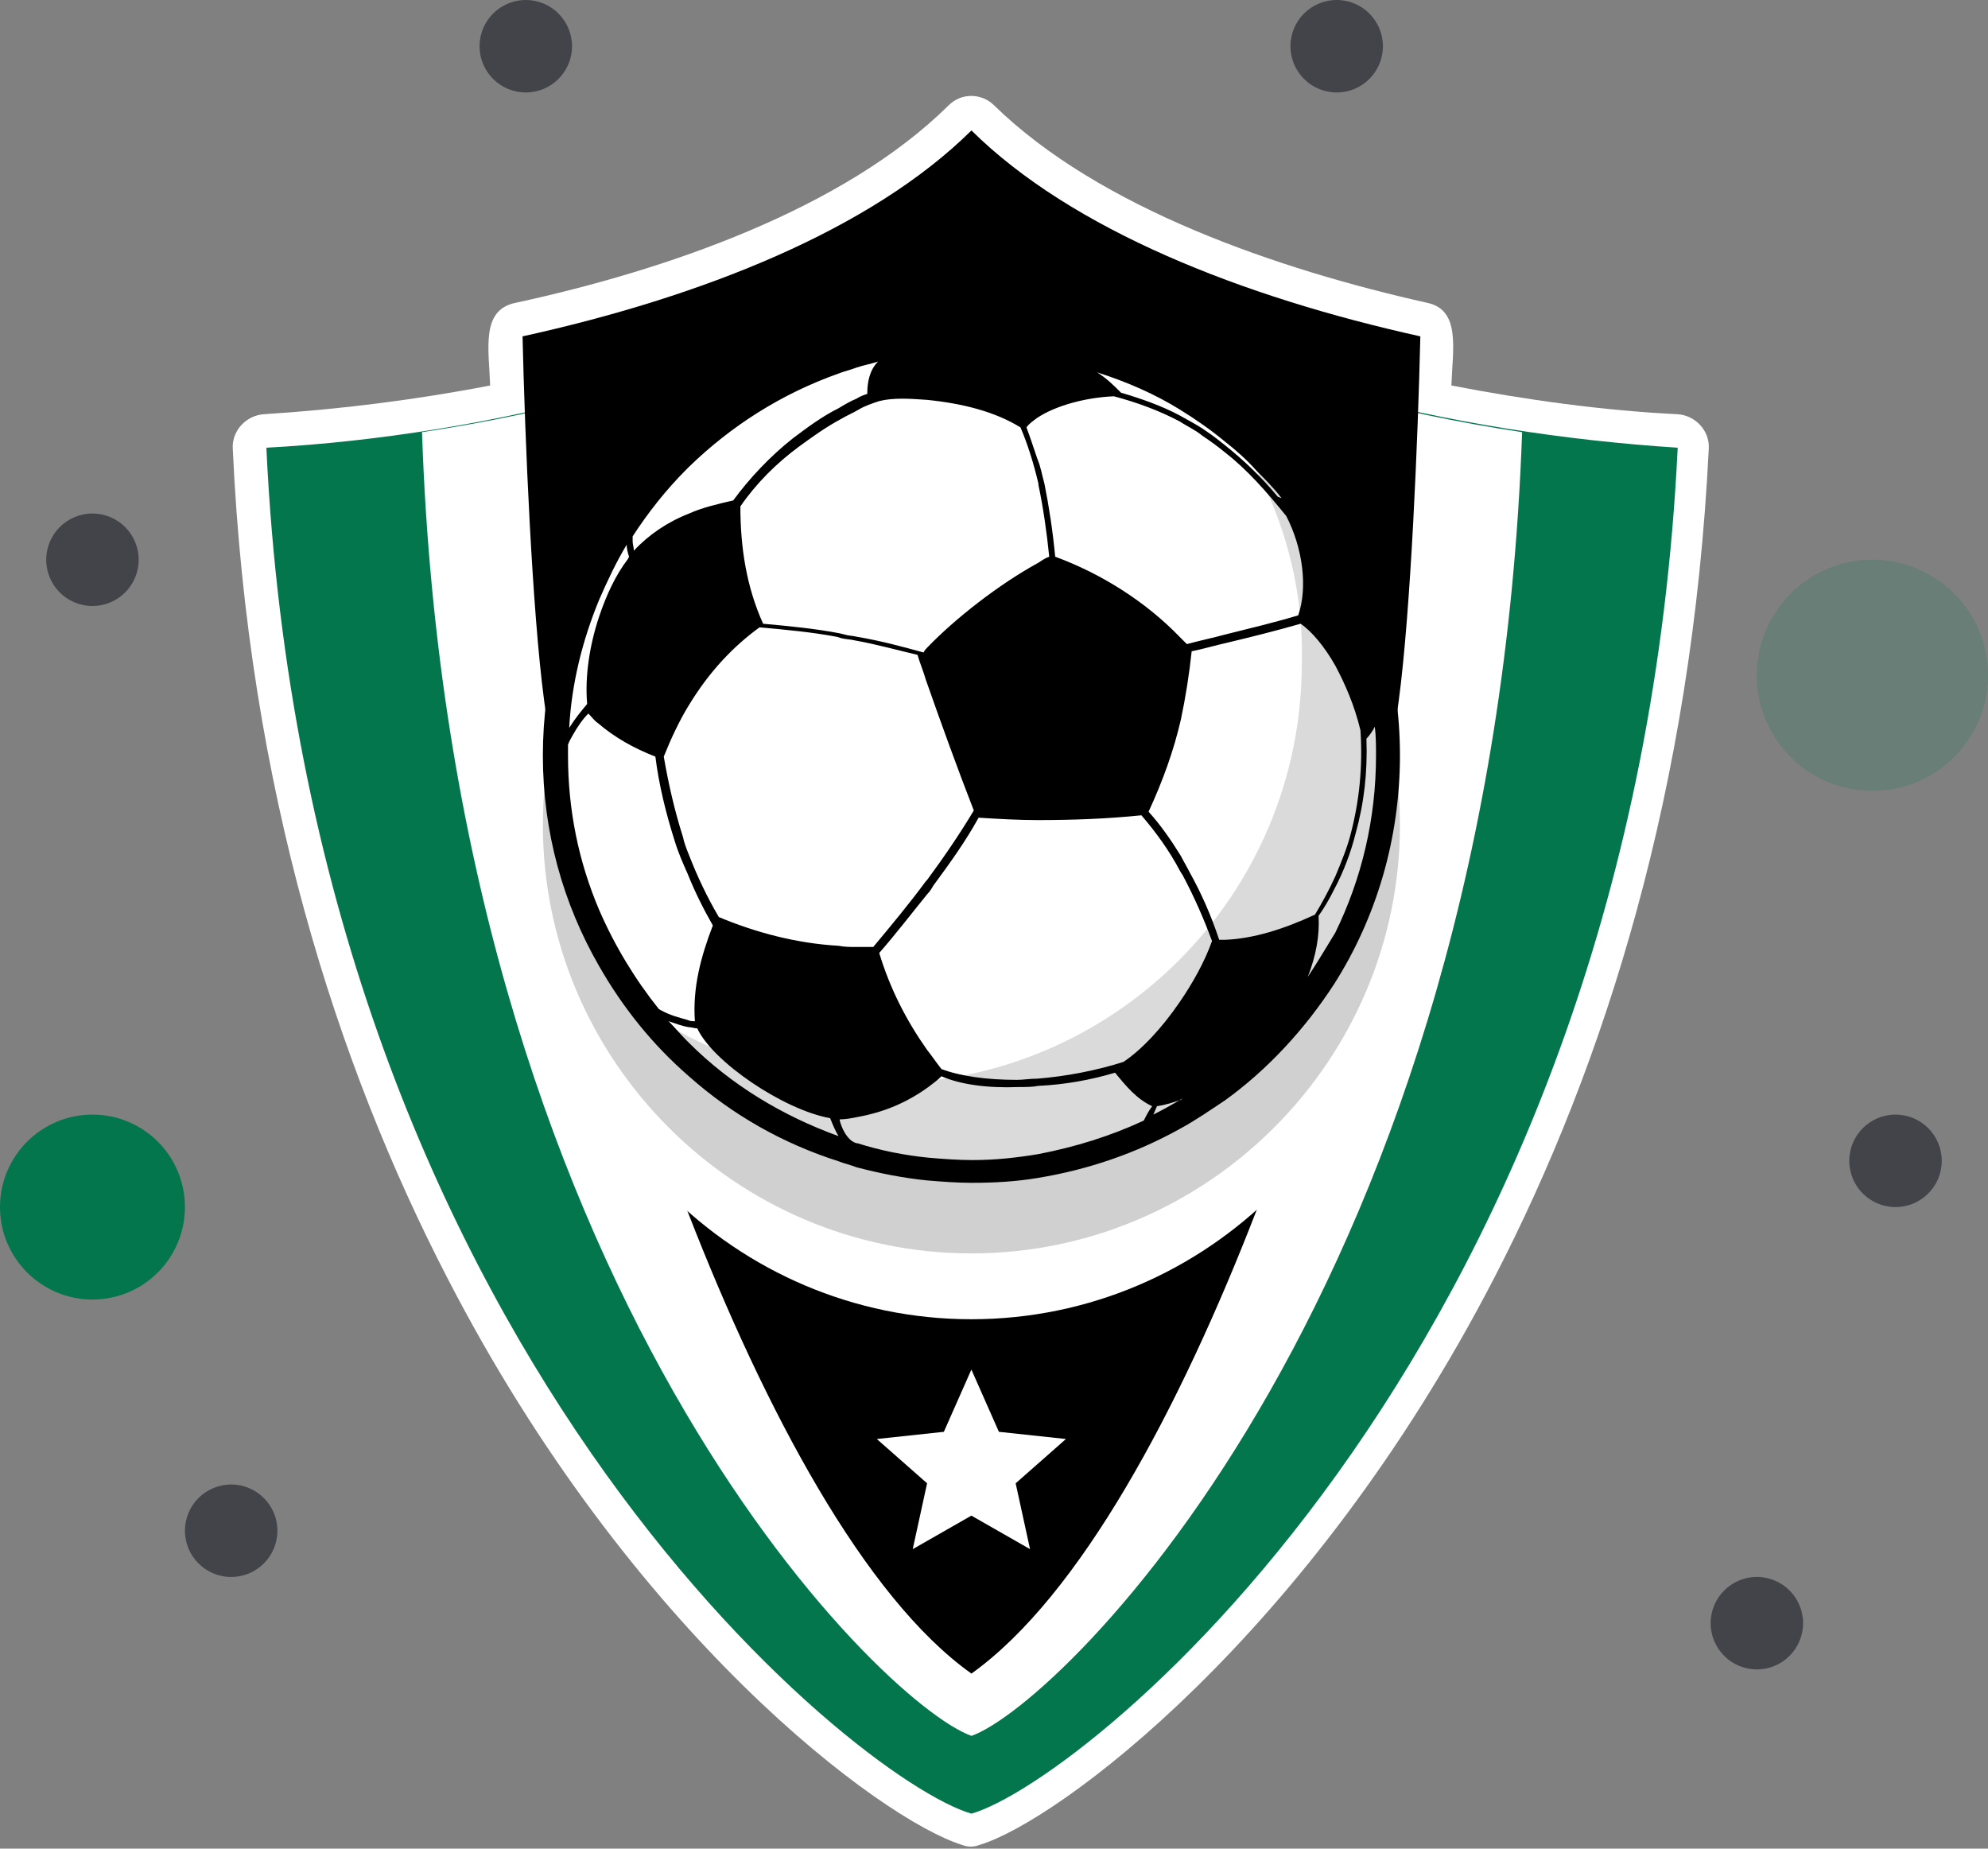 <svg width="228" height="212" viewBox="0 0 228 212" fill="none" xmlns="http://www.w3.org/2000/svg">
<rect x="0" y="0" width="228" height="212" fill="#808080" stroke="none"/>
<g clip-path="url(#clip0_0_284)">
<g clip-path="url(#clip1_0_284)">
<g clip-path="url(#clip2_0_284)">
<path fill-rule="evenodd" clip-rule="evenodd" d="M110.307 211.561C101.108 208.678 72.415 187.536 51.273 146.487C38.642 122.05 28.483 90.473 26.698 51.483C26.561 49.424 28.208 47.639 30.267 47.502C38.917 46.953 47.703 45.855 56.215 44.207C56.078 40.089 55.117 35.558 59.098 34.734C76.259 31.027 96.715 24.026 108.796 12.082C110.307 10.572 112.64 10.709 114.013 12.082C126.095 23.889 146.551 30.89 163.712 34.734C167.556 35.558 166.595 40.089 166.457 44.207C174.969 45.855 183.893 47.09 192.405 47.502C194.464 47.639 196.112 49.424 195.974 51.483C194.052 90.473 184.03 122.05 171.4 146.487C150.12 187.673 121.152 208.953 112.366 211.561C111.679 211.836 110.993 211.836 110.307 211.561V211.561Z" fill="white"/>
<path fill-rule="evenodd" clip-rule="evenodd" d="M111.413 207.988C98.096 204.144 35.355 153.759 30.55 51.342C43.318 50.656 57.047 48.459 69.952 44.89H153.011C165.916 48.459 179.645 50.519 192.413 51.342C187.47 153.759 124.73 204.144 111.413 207.988Z" fill="#04764E"/>
<path fill-rule="evenodd" clip-rule="evenodd" d="M111.415 199.067C100.981 195.361 51.695 147.31 48.4 49.56C55.676 48.462 62.953 46.952 69.954 45.03H153.014C160.015 46.952 167.292 48.462 174.568 49.56C171.136 147.31 121.849 195.361 111.415 199.067V199.067Z" fill="white"/>
<path fill-rule="evenodd" clip-rule="evenodd" d="M111.413 191.924C86.838 174.489 65.696 105.707 62.401 80.309C61.028 70.013 60.205 50.38 59.93 38.574C80.523 34.043 99.881 26.355 111.413 14.96C122.945 26.355 142.44 34.043 162.896 38.574C162.622 50.38 161.798 70.013 160.425 80.309C157.13 105.707 136.399 174.077 111.413 191.924Z" fill="black"/>
<path fill-rule="evenodd" clip-rule="evenodd" d="M111.406 157.06L114.563 164.199L122.251 165.023L116.485 170.102L118.133 177.653L111.406 173.809L104.679 177.653L106.326 170.102L100.56 165.023L108.248 164.199L111.406 157.06Z" fill="white"/>
<path fill-rule="evenodd" clip-rule="evenodd" d="M111.409 151.288C138.455 151.288 160.558 129.185 160.558 102.139C160.558 75.093 138.455 52.99 111.409 52.99C84.363 52.99 62.26 75.093 62.26 102.139C62.26 129.185 84.363 151.288 111.409 151.288Z" fill="white"/>
<path fill-rule="evenodd" clip-rule="evenodd" d="M111.409 143.738C138.455 143.738 160.558 121.635 160.558 94.589C160.558 67.543 138.455 45.44 111.409 45.44C84.363 45.44 62.26 67.543 62.26 94.589C62.26 121.635 84.363 143.738 111.409 143.738Z" fill="#D0D0D0"/>
<path fill-rule="evenodd" clip-rule="evenodd" d="M111.408 134.816C137.905 134.816 159.596 113.125 159.596 86.628C159.596 60.132 137.905 38.44 111.408 38.44C84.912 38.44 63.22 60.132 63.22 86.628C63.22 113.125 84.912 134.816 111.408 134.816Z" fill="white"/>
<path fill-rule="evenodd" clip-rule="evenodd" d="M140.651 48.33C152.184 57.117 159.46 70.983 159.46 86.633C159.46 113.267 137.906 134.822 111.272 134.822C95.072 134.822 80.656 126.722 71.87 114.366C79.97 120.544 90.129 124.25 101.112 124.25C127.746 124.25 149.3 102.696 149.3 76.062C149.575 65.766 146.28 56.156 140.651 48.33V48.33Z" fill="#DADADA"/>
<path fill-rule="evenodd" clip-rule="evenodd" d="M149.987 112.03C150.948 109.559 151.36 107.225 151.223 105.029C151.909 104.068 152.458 103.107 153.008 102.008C154.106 99.949 154.93 97.752 155.479 95.556C156.44 92.124 156.852 88.554 156.714 84.71C156.989 84.435 157.401 83.886 157.675 83.337C157.813 84.435 157.813 85.534 157.813 86.632C157.813 93.908 156.165 100.773 153.145 106.951C152.046 108.735 151.085 110.383 149.987 112.03V112.03ZM140.514 107.774C140.24 107.774 139.965 107.774 139.828 107.774C138.867 104.891 137.769 102.42 136.396 99.949C136.121 99.4 135.709 98.713 135.435 98.164C134.336 96.379 133.101 94.595 131.728 93.085C133.375 89.515 134.611 86.083 135.435 82.513C135.984 79.905 136.396 77.296 136.67 74.688C138.043 74.413 139.416 74.001 140.652 73.727C143.535 73.04 146.28 72.354 149.163 71.53C150.399 72.354 151.909 74.139 153.145 76.335C154.243 78.395 155.341 80.866 156.028 83.749C156.302 88.005 155.891 91.849 154.93 95.556C154.518 97.203 153.831 98.851 153.145 100.498C152.458 102.008 151.635 103.518 150.811 104.891C147.241 106.539 143.809 107.637 140.514 107.774V107.774ZM135.297 114.913C133.238 117.934 130.904 120.405 128.845 121.778C125.824 122.739 122.392 123.425 118.96 123.7C118.136 123.7 117.313 123.837 116.626 123.837C113.194 123.837 110.174 123.425 107.977 122.601C107.428 121.915 106.879 121.091 106.33 120.405C103.996 117.11 102.074 113.403 100.838 109.285C102.76 107.088 104.545 104.754 106.33 102.557C106.604 102.283 106.879 101.871 107.016 101.596C108.938 98.988 110.723 96.517 112.233 93.771C114.43 93.908 116.763 94.046 118.96 94.046C122.941 94.046 126.923 93.908 130.904 93.496C132.552 95.418 134.062 97.478 135.297 99.812C135.435 100.086 135.572 100.224 135.709 100.498C136.945 102.832 138.043 105.303 139.004 107.912C138.18 110.246 136.808 112.717 135.297 114.913V114.913ZM135.297 126.171C134.336 126.72 133.375 127.269 132.277 127.818C132.414 127.544 132.552 127.132 132.689 126.857C133.65 126.72 134.474 126.446 135.297 126.171C135.435 126.034 135.572 126.034 135.572 125.896C135.572 126.034 135.435 126.171 135.297 126.171ZM131.179 128.505C127.335 130.29 123.353 131.525 119.097 132.349C116.626 132.761 114.155 133.035 111.547 133.035C109.762 133.035 108.114 132.898 106.467 132.761C103.721 132.486 100.975 131.937 98.367 131.113C98.092 131.113 97.955 130.976 97.68 130.839C96.994 130.29 96.582 129.466 96.308 128.505V128.368C96.994 128.368 97.68 128.23 98.367 128.093C101.387 127.544 103.996 126.446 106.467 124.661C107.016 124.249 107.565 123.837 107.977 123.425C110.174 124.386 113.331 124.798 116.763 124.661C117.587 124.661 118.411 124.661 119.097 124.524C122.118 124.386 125.138 123.837 127.884 123.013C129.119 124.524 130.355 126.034 132.14 126.857C131.728 127.407 131.453 127.956 131.179 128.505V128.505ZM96.17 130.29C89.718 127.956 83.814 124.386 79.009 119.581L78.735 119.307C78.048 118.62 77.362 117.796 76.675 117.11C77.499 117.385 78.185 117.659 79.009 117.796C79.284 117.796 79.696 117.934 79.97 117.934C81.755 121.778 89.855 127.269 95.209 128.23C95.484 128.917 95.758 129.603 96.17 130.29V130.29ZM75.852 115.874C75.714 115.874 75.714 115.737 75.577 115.737C72.831 112.305 70.497 108.461 68.713 104.342C66.379 98.851 65.143 92.947 65.143 86.632C65.143 86.22 65.143 85.808 65.143 85.396C65.28 84.984 65.555 84.573 65.692 84.298C66.241 83.337 66.79 82.513 67.477 81.827C67.889 82.239 68.163 82.651 68.575 82.925C70.497 84.573 72.694 85.808 75.165 86.769C75.577 90.064 76.401 93.359 77.362 96.379C77.774 97.752 78.323 98.988 78.872 100.224C79.696 102.283 80.657 104.205 81.755 106.127C80.382 109.696 79.421 113.266 79.696 117.11C79.421 117.11 79.146 117.11 78.872 116.973C77.911 116.698 76.813 116.424 75.852 115.874V115.874ZM68.713 68.784C69.674 66.588 70.635 64.529 71.87 62.469C71.87 62.881 72.007 63.43 72.145 63.842L72.007 64.117C70.635 65.901 69.536 68.235 68.713 70.707C67.614 74.001 67.065 77.571 67.34 80.729C66.653 81.552 65.967 82.376 65.28 83.474C65.555 78.395 66.79 73.452 68.713 68.784ZM78.735 53.82L79.009 53.545C83.814 48.878 89.58 45.171 96.17 42.837C96.857 42.562 97.543 42.425 98.23 42.151C99.053 41.876 99.877 41.739 100.701 41.464C99.74 42.425 99.465 43.798 99.465 45.171C99.053 45.308 98.641 45.446 98.23 45.72C97.543 45.995 96.857 46.407 96.17 46.818C94.248 47.779 92.601 49.015 90.953 50.251C88.345 52.31 86.011 54.781 84.089 57.39C82.304 57.801 80.519 58.213 79.009 58.9C76.538 59.861 74.341 61.371 72.694 63.156C72.694 62.744 72.557 62.469 72.557 62.057C72.557 61.92 72.557 61.783 72.557 61.508C74.341 58.763 76.401 56.154 78.735 53.82V53.82ZM111.684 92.947C110.036 95.693 108.252 98.302 106.33 100.91L106.192 101.047C104.27 103.656 102.211 106.127 100.152 108.598C99.465 108.598 98.779 108.598 98.23 108.598C97.543 108.598 96.857 108.598 96.17 108.461C91.365 108.186 86.697 106.951 82.441 105.166C81.069 102.832 79.97 100.498 79.009 98.027C78.735 97.34 78.46 96.654 78.323 95.968C77.362 92.947 76.675 89.927 76.126 86.769C76.95 84.71 77.911 82.651 79.009 80.866C81.343 77.022 84.089 74.139 87.109 71.942C90.129 72.217 93.15 72.491 96.033 73.04L96.445 73.178C96.994 73.315 97.543 73.315 98.092 73.452C100.426 73.864 102.897 74.551 105.231 75.1C105.506 76.061 105.918 77.022 106.192 77.983C107.977 83.062 109.762 88.005 111.684 92.947V92.947ZM106.33 45.857C110.448 46.269 114.155 47.23 117.038 49.015C117.862 50.937 118.548 53.134 119.097 55.468V55.605C119.647 58.213 120.058 61.096 120.333 63.842C119.921 63.979 119.509 64.254 119.097 64.529C114.567 67 109.487 70.981 106.33 74.276C106.192 74.413 106.055 74.551 105.918 74.825C103.446 74.139 100.838 73.452 98.367 73.04C97.818 72.903 97.269 72.903 96.857 72.766L96.308 72.629C93.424 72.079 90.541 71.805 87.521 71.53C85.599 67.274 84.912 62.744 84.912 58.076C86.697 55.468 89.031 53.134 91.64 51.212C93.15 50.113 94.66 49.015 96.445 48.054C97.131 47.642 97.818 47.368 98.504 46.956C99.191 46.544 100.014 46.269 100.838 45.995C102.485 45.583 104.408 45.72 106.33 45.857ZM118.96 47.917C121.019 46.544 124.452 45.583 127.746 45.446C130.355 46.132 132.963 47.093 135.297 48.329C136.121 48.878 137.082 49.29 137.906 49.976C138.73 50.525 139.691 51.212 140.514 51.898C142.985 53.82 145.182 56.291 147.516 59.174C149.438 62.881 149.987 67.412 148.889 70.569C146.143 71.393 143.26 72.079 140.514 72.766C139.004 73.178 137.631 73.452 136.121 73.864C135.846 73.59 135.572 73.315 135.297 73.04C131.316 68.922 126.236 65.764 121.019 63.842C120.745 60.959 120.333 58.213 119.784 55.468C119.509 54.507 119.372 53.545 118.96 52.584C118.548 51.349 118.136 50.113 117.724 49.015C117.999 48.603 118.411 48.329 118.96 47.917V47.917ZM135.297 46.956C137.082 48.054 138.867 49.29 140.514 50.663C141.75 51.623 142.985 52.722 144.084 53.957C145.045 54.918 146.143 56.017 146.967 57.115C146.83 57.115 146.692 56.978 146.555 56.978C144.633 54.644 142.574 52.722 140.514 51.074C139.828 50.525 139.141 49.976 138.318 49.427C137.357 48.74 136.258 48.191 135.297 47.642C133.238 46.544 130.904 45.72 128.57 45.034C127.747 44.21 126.923 43.386 125.824 42.7C129.257 43.798 132.414 45.171 135.297 46.956V46.956ZM153.008 60.41C149.713 55.193 145.457 50.663 140.514 47.093C138.867 45.857 137.082 44.759 135.297 43.798C130.355 41.052 124.863 39.13 118.96 38.169C116.489 37.757 114.018 37.62 111.409 37.62C109.624 37.62 107.977 37.757 106.33 37.895C103.584 38.169 100.838 38.718 98.23 39.405C97.543 39.542 96.857 39.817 96.17 40.091C89.718 42.151 83.951 45.583 79.009 49.839C74.891 53.408 71.458 57.664 68.713 62.469C64.594 69.608 62.26 77.846 62.26 86.632C62.26 95.418 64.594 103.656 68.713 110.795C71.458 115.6 74.891 119.856 79.009 123.425C83.951 127.818 89.718 131.113 96.17 133.173C96.857 133.447 97.543 133.585 98.23 133.859C100.838 134.546 103.584 135.095 106.33 135.369C107.977 135.507 109.762 135.644 111.409 135.644C114.018 135.644 116.489 135.507 118.96 135.095C124.863 134.134 130.355 132.212 135.297 129.466C137.082 128.505 138.867 127.269 140.514 126.171C145.457 122.602 149.713 117.934 153.008 112.854C157.813 105.303 160.558 96.242 160.558 86.632C160.558 77.022 157.813 67.961 153.008 60.41V60.41Z" fill="black"/>
</g>
</g>
<path fill-rule="evenodd" clip-rule="evenodd" d="M10.605 127.82C16.464 127.82 21.209 132.566 21.209 138.425C21.209 144.284 16.464 149.029 10.605 149.029C4.751 149.029 0 144.284 0 138.425C0 132.566 4.751 127.82 10.605 127.82Z" fill="#04764E"/>
<path fill-rule="evenodd" clip-rule="evenodd" d="M214.746 64.19C222.068 64.19 228.002 70.123 228.002 77.446C228.002 84.768 222.068 90.701 214.746 90.701C207.423 90.701 201.49 84.768 201.49 77.446C201.49 70.123 207.423 64.19 214.746 64.19Z" fill="#04764E" fill-opacity="0.19"/>
<path fill-rule="evenodd" clip-rule="evenodd" d="M217.392 127.82C214.465 127.82 212.09 130.196 212.09 133.122C212.09 136.049 214.465 138.425 217.392 138.425C220.319 138.425 222.695 136.049 222.695 133.122C222.695 130.196 220.319 127.82 217.392 127.82Z" fill="#43434A"/>
<path fill-rule="evenodd" clip-rule="evenodd" d="M201.492 180.84C198.565 180.84 196.19 183.216 196.19 186.142C196.19 189.069 198.565 191.445 201.492 191.445C204.419 191.445 206.795 189.069 206.795 186.142C206.795 183.216 204.419 180.84 201.492 180.84Z" fill="#43434A"/>
<path fill-rule="evenodd" clip-rule="evenodd" d="M158.605 5.302C158.605 2.375 156.229 0 153.302 0C150.375 0 148 2.375 148 5.302C148 8.229 150.375 10.605 153.302 10.605C156.229 10.605 158.605 8.229 158.605 5.302Z" fill="#43434A"/>
<path fill-rule="evenodd" clip-rule="evenodd" d="M26.512 170.24C23.585 170.24 21.21 172.615 21.21 175.542C21.21 178.469 23.585 180.845 26.512 180.845C29.439 180.845 31.815 178.469 31.815 175.542C31.815 172.615 29.439 170.24 26.512 170.24Z" fill="#43434A"/>
<path fill-rule="evenodd" clip-rule="evenodd" d="M65.605 5.302C65.605 2.375 63.229 0 60.302 0C57.375 0 55 2.375 55 5.302C55 8.229 57.375 10.605 60.302 10.605C63.229 10.605 65.605 8.229 65.605 5.302Z" fill="#43434A"/>
<path fill-rule="evenodd" clip-rule="evenodd" d="M10.602 58.89C7.675 58.89 5.3 61.265 5.3 64.192C5.3 67.119 7.675 69.495 10.602 69.495C13.529 69.495 15.905 67.119 15.905 64.192C15.905 61.265 13.529 58.89 10.602 58.89Z" fill="#43434A"/>
</g>
<defs>
<clipPath id="clip0_0_284">
<rect width="228" height="211.77" fill="white"/>
</clipPath>
<clipPath id="clip1_0_284">
<rect width="169.29" height="200.77" fill="white" transform="translate(26.69 11)"/>
</clipPath>
<clipPath id="clip2_0_284">
<rect width="169.29" height="200.77" fill="white" transform="translate(26.69 11)"/>
</clipPath>
</defs>
</svg>

